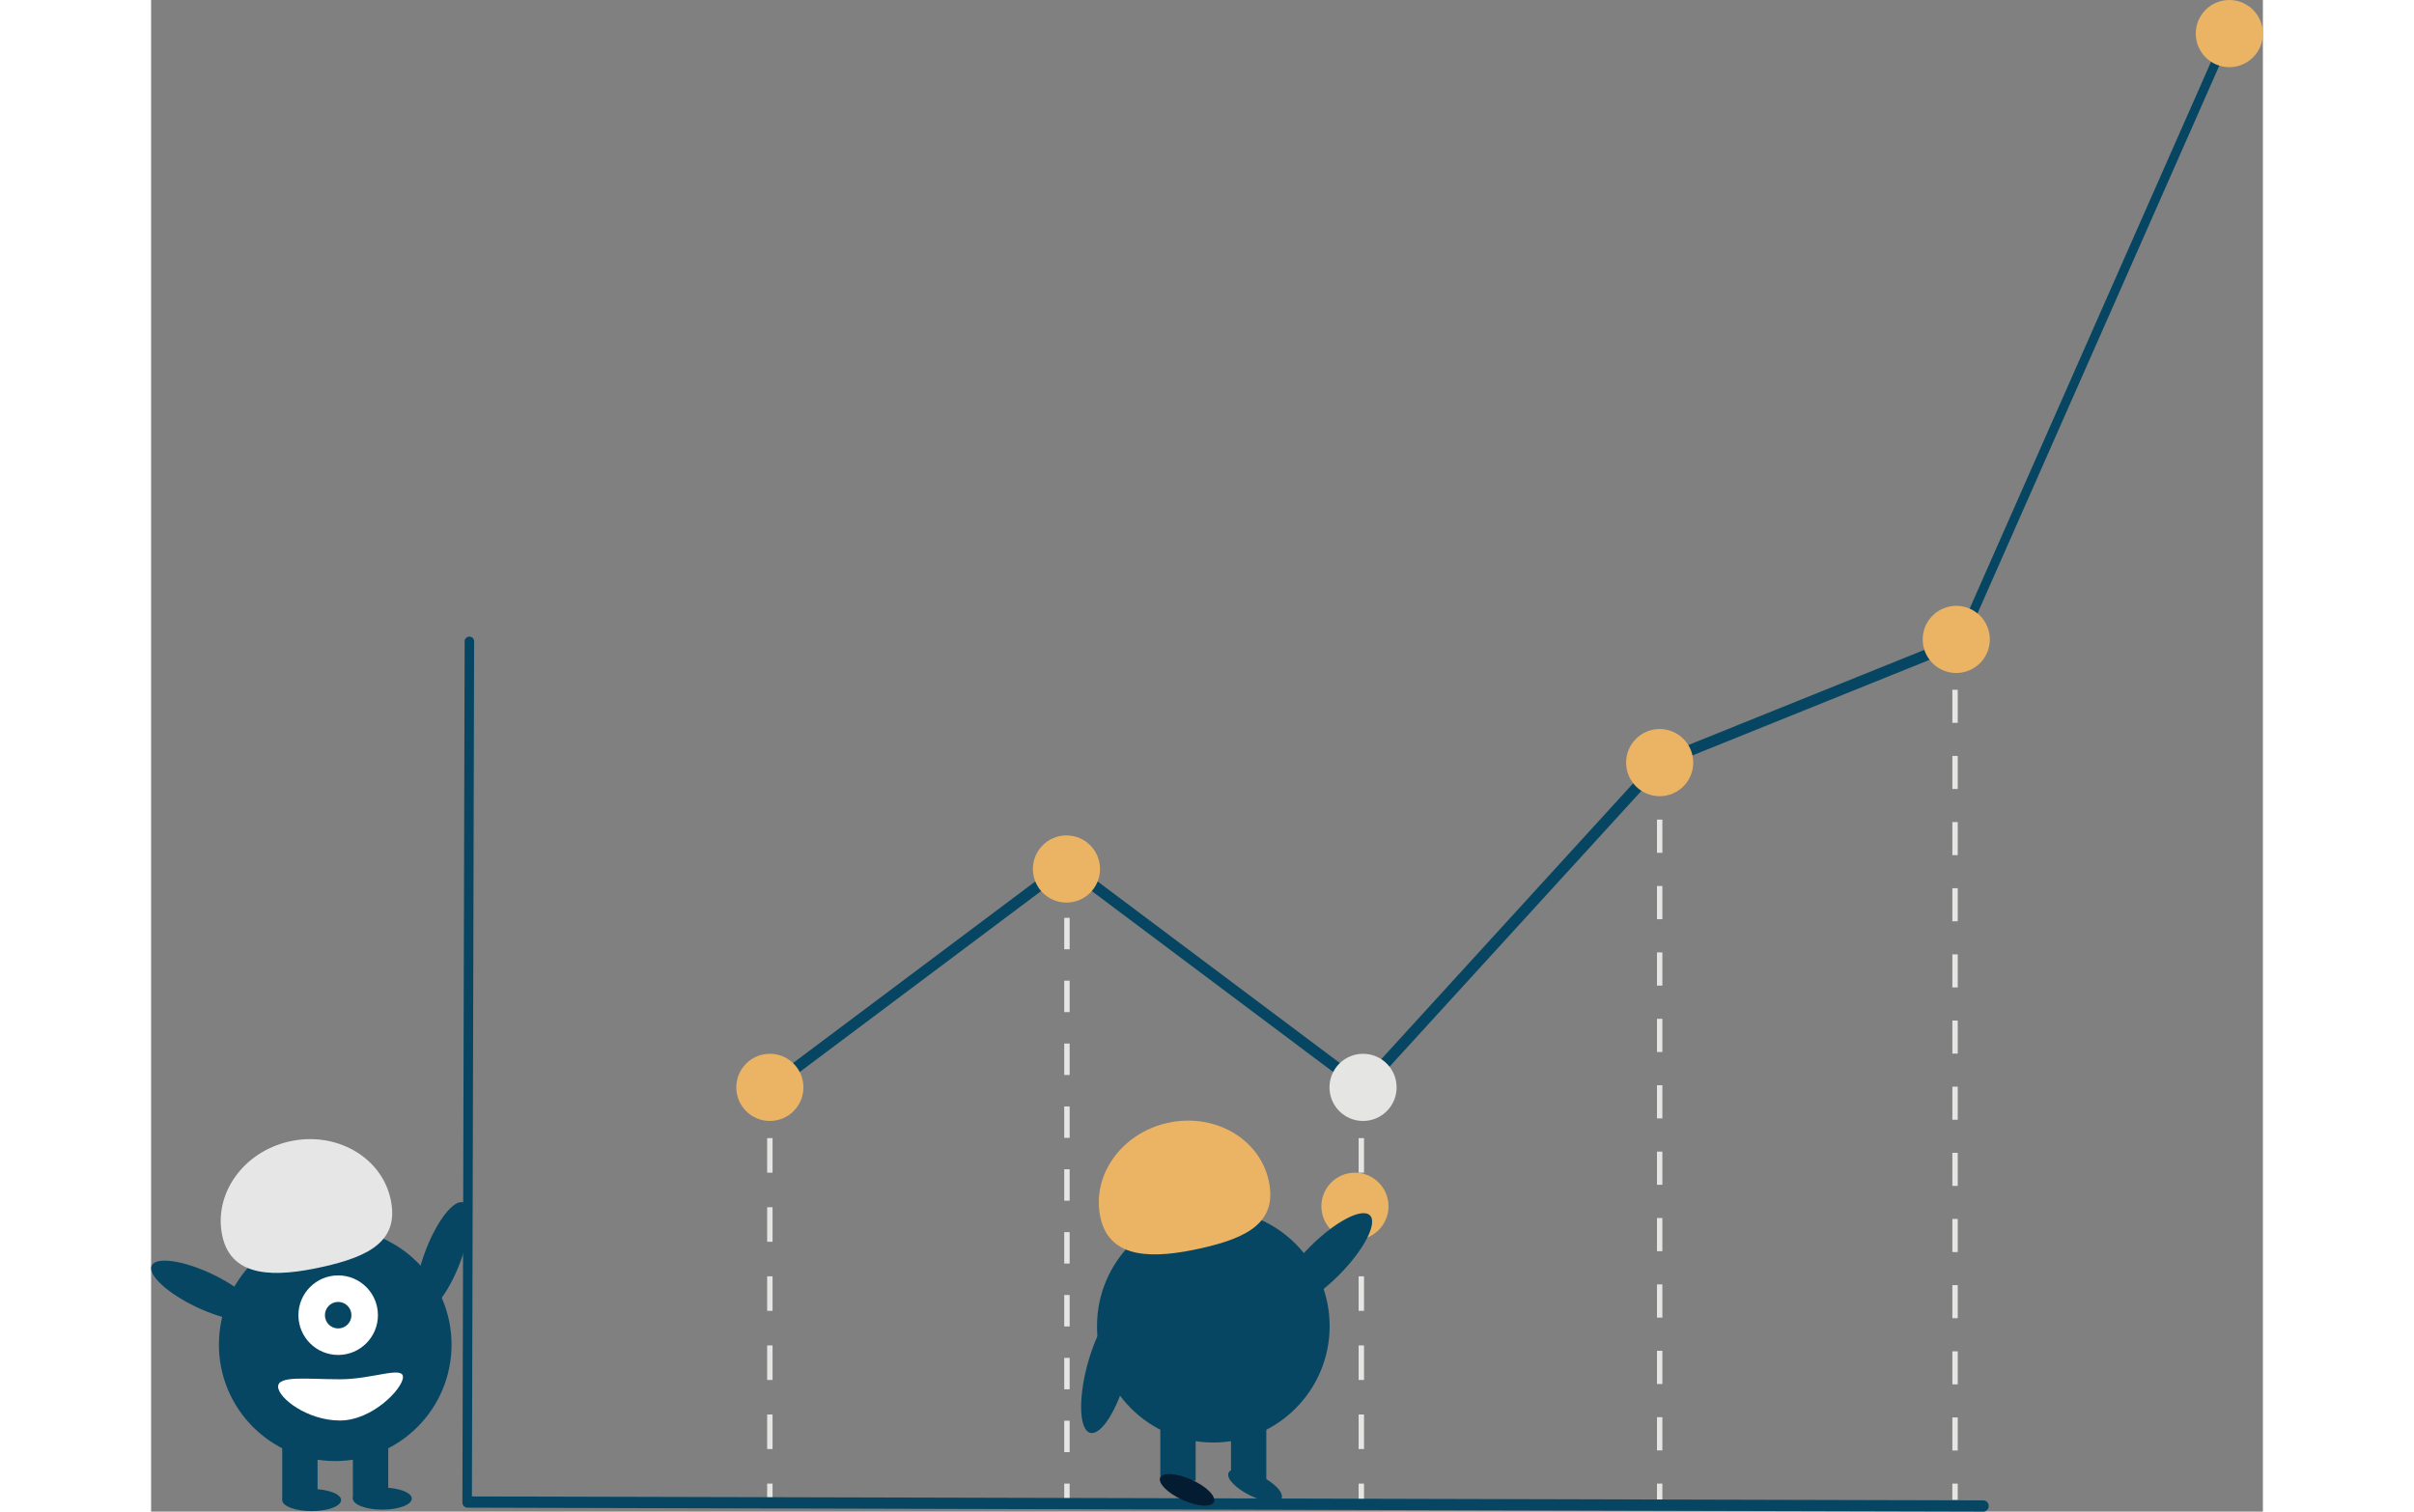<svg width="404" height="253
" viewBox="0 0 366 262" fill="none" xmlns="http://www.w3.org/2000/svg">
<rect x="0" y="0" width="366" height="262" fill="#808080" stroke="none"/>
<g clip-path="url(#clip0_31_1143)">
<path d="M107.707 188.47H106.771V191.28H107.707V188.47Z" fill="#E5E5E4"/>
<path d="M107.707 251.157H106.771V245.171H107.707V251.157ZM107.707 239.181H106.771V233.195H107.707V239.181ZM107.707 227.204H106.771V221.218H107.707V227.204ZM107.707 215.233H106.771V209.242H107.707V215.233ZM107.707 203.256H106.771V197.266H107.707V203.256Z" fill="#E5E5E4"/>
<path d="M107.707 257.148H106.771V259.958H107.707V257.148Z" fill="#E5E5E4"/>
<path d="M210.213 188.47H209.277V191.28H210.213V188.47Z" fill="#E5E5E4"/>
<path d="M210.213 251.157H209.277V245.171H210.213V251.157ZM210.213 239.181H209.277V233.195H210.213V239.181ZM210.213 227.204H209.277V221.218H210.213V227.204ZM210.213 215.233H209.277V209.242H210.213V215.233ZM210.213 203.256H209.277V197.266H210.213V203.256Z" fill="#E5E5E4"/>
<path d="M210.213 257.148H209.277V259.958H210.213V257.148Z" fill="#E5E5E4"/>
<path d="M261.921 133.496H260.985V136.307H261.921V133.496Z" fill="#E5E5E4"/>
<path d="M261.921 251.391H260.985V245.635H261.921V251.391ZM261.921 239.883H260.985V234.127H261.921V239.883ZM261.921 228.375H260.985V222.619H261.921V228.375ZM261.921 216.863H260.985V211.111H261.921V216.863ZM261.921 205.355H260.985V199.603H261.921V205.355ZM261.921 193.847H260.985V188.095H261.921V193.847ZM261.921 182.339H260.985V176.582H261.921V182.339ZM261.921 170.831H260.985V165.074H261.921V170.831ZM261.921 159.323H260.985V153.566H261.921V159.323ZM261.921 147.815H260.985V142.058H261.921V147.815Z" fill="#E5E5E4"/>
<path d="M261.921 257.148H260.985V259.958H261.921V257.148Z" fill="#E5E5E4"/>
<path d="M313.109 111.014H312.172V113.825H313.109V111.014Z" fill="#E5E5E4"/>
<path d="M313.113 251.41H312.177V245.677H313.113V251.41ZM313.113 239.944H312.177V234.221H313.113V239.944ZM313.113 228.478H312.177V222.745H313.113V228.478ZM313.113 217.012H312.177V211.27H313.113V217.012ZM313.113 205.547H312.177V199.814H313.113V205.547ZM313.113 194.081H312.177V188.348H313.113V194.081ZM313.113 182.615H312.177V176.882H313.113V182.615ZM313.113 171.149H312.177V165.416H313.113V171.149ZM313.113 159.683H312.177V153.95H313.113V159.683ZM313.113 148.217H312.177V142.485H313.113V148.217ZM313.113 136.752H312.177V131.019H313.113V136.752ZM313.113 125.286H312.177V119.553H313.113V125.286Z" fill="#E5E5E4"/>
<path d="M313.109 257.148H312.172V259.958H313.109V257.148Z" fill="#E5E5E4"/>
<path d="M159.194 150.826H158.258V153.637H159.194V150.826Z" fill="#E5E5E4"/>
<path d="M159.194 251.696H158.258V246.248H159.194V251.696ZM159.194 240.801H158.258V235.354H159.194V240.801ZM159.194 229.907H158.258V224.46H159.194V229.907ZM159.194 219.008H158.258V213.561H159.194V219.008ZM159.194 208.113H158.258V202.666H159.194V208.113ZM159.194 197.219H158.258V191.772H159.194V197.219ZM159.194 186.32H158.258V180.873H159.194V186.32ZM159.194 175.425H158.258V169.978H159.194V175.425ZM159.194 164.531H158.258V159.084H159.194V164.531Z" fill="#E5E5E4"/>
<path d="M159.194 257.148H158.258V259.958H159.194V257.148Z" fill="#E5E5E4"/>
<path d="M317.658 262L54.773 261.316C54.536 261.295 54.317 261.18 54.163 260.998C54.01 260.815 53.935 260.58 53.954 260.342L54.343 111.309C54.322 111.19 54.328 111.067 54.36 110.95C54.392 110.833 54.449 110.725 54.528 110.632C54.606 110.54 54.703 110.465 54.813 110.414C54.923 110.363 55.043 110.337 55.164 110.337C55.285 110.337 55.405 110.363 55.515 110.414C55.625 110.465 55.722 110.54 55.8 110.632C55.879 110.725 55.936 110.833 55.968 110.95C56 111.067 56.006 111.19 55.986 111.309L55.602 259.372L317.663 260.052C317.893 260.091 318.101 260.21 318.252 260.388C318.402 260.567 318.484 260.792 318.484 261.026C318.484 261.259 318.402 261.485 318.252 261.663C318.101 261.841 317.893 261.961 317.663 262H317.658Z" fill="#064663"/>
<path d="M359.306 9.425L357.859 8.785L313.222 109.916L314.669 110.555L359.306 9.425Z" fill="#064663"/>
<path d="M210.167 189.776L158.642 151.154L107.819 189.247L106.654 187.697L158.642 148.733L209.923 187.168L260.882 131.361L261.088 131.281L312.491 110.555L313.216 112.354L262.019 132.995L210.167 189.776Z" fill="#064663"/>
<path d="M107.239 194.292C110.452 194.292 113.057 191.685 113.057 188.47C113.057 185.254 110.452 182.648 107.239 182.648C104.025 182.648 101.421 185.254 101.421 188.47C101.421 191.685 104.025 194.292 107.239 194.292Z" fill="#EBB364"/>
<path d="M158.642 156.442C161.855 156.442 164.46 153.836 164.46 150.62C164.46 147.405 161.855 144.798 158.642 144.798C155.429 144.798 152.824 147.405 152.824 150.62C152.824 153.836 155.429 156.442 158.642 156.442Z" fill="#EBB364"/>
<path d="M210.045 194.292C213.258 194.292 215.863 191.685 215.863 188.47C215.863 185.254 213.258 182.648 210.045 182.648C206.832 182.648 204.227 185.254 204.227 188.47C204.227 191.685 206.832 194.292 210.045 194.292Z" fill="#E5E5E4"/>
<path d="M208.641 214.9C211.854 214.9 214.459 212.294 214.459 209.078C214.459 205.863 211.854 203.256 208.641 203.256C205.427 203.256 202.823 205.863 202.823 209.078C202.823 212.294 205.427 214.9 208.641 214.9Z" fill="#EBB364"/>
<path d="M261.453 138.002C264.666 138.002 267.271 135.396 267.271 132.18C267.271 128.965 264.666 126.358 261.453 126.358C258.239 126.358 255.635 128.965 255.635 132.18C255.635 135.396 258.239 138.002 261.453 138.002Z" fill="#EBB364"/>
<path d="M312.856 116.649C316.069 116.649 318.674 114.042 318.674 110.827C318.674 107.612 316.069 105.005 312.856 105.005C309.642 105.005 307.038 107.612 307.038 110.827C307.038 114.042 309.642 116.649 312.856 116.649Z" fill="#EBB364"/>
<path d="M360.182 11.644C363.395 11.644 366 9.037 366 5.822C366 2.607 363.395 0 360.182 0C356.969 0 354.364 2.607 354.364 5.822C354.364 9.037 356.969 11.644 360.182 11.644Z" fill="#EBB364"/>
<path d="M53.502 218.97C55.489 213.768 55.777 209.045 54.145 208.42C52.512 207.796 49.578 211.507 47.591 216.709C45.603 221.911 45.316 226.635 46.948 227.259C48.58 227.883 51.515 224.172 53.502 218.97Z" fill="#064663"/>
<path d="M31.913 253.237C43.047 253.237 52.072 244.205 52.072 233.064C52.072 221.923 43.047 212.891 31.913 212.891C20.779 212.891 11.753 221.923 11.753 233.064C11.753 244.205 20.779 253.237 31.913 253.237Z" fill="#064663"/>
<path d="M28.852 248.895H22.729V259.874H28.852V248.895Z" fill="#064663"/>
<path d="M41.096 248.895H34.974V259.874H41.096V248.895Z" fill="#064663"/>
<path d="M27.831 261.916C30.649 261.916 32.933 261.058 32.933 260C32.933 258.942 30.649 258.084 27.831 258.084C25.014 258.084 22.729 258.942 22.729 260C22.729 261.058 25.014 261.916 27.831 261.916Z" fill="#064663"/>
<path d="M40.081 261.663C42.898 261.663 45.182 260.805 45.182 259.747C45.182 258.689 42.898 257.831 40.081 257.831C37.263 257.831 34.979 258.689 34.979 259.747C34.979 260.805 37.263 261.663 40.081 261.663Z" fill="#064663"/>
<path d="M32.423 234.848C36.228 234.848 39.313 231.762 39.313 227.954C39.313 224.146 36.228 221.059 32.423 221.059C28.618 221.059 25.533 224.146 25.533 227.954C25.533 231.762 28.618 234.848 32.423 234.848Z" fill="white"/>
<path d="M32.423 230.253C33.692 230.253 34.721 229.224 34.721 227.954C34.721 226.684 33.692 225.654 32.423 225.654C31.154 225.654 30.125 226.684 30.125 227.954C30.125 229.224 31.154 230.253 32.423 230.253Z" fill="#064663"/>
<path d="M12.362 214.301C10.733 207.008 15.938 199.636 23.984 197.837C32.03 196.039 39.875 200.498 41.499 207.79C43.123 215.083 37.792 217.776 29.746 219.575C21.7 221.373 13.991 221.598 12.362 214.301Z" fill="#E7E6E6"/>
<path d="M18.317 228.005C19.066 226.425 15.597 223.21 10.568 220.824C5.539 218.437 0.855 217.784 0.106 219.364C-0.642 220.944 2.827 224.159 7.856 226.545C12.885 228.931 17.569 229.585 18.317 228.005Z" fill="#064663"/>
<path d="M22.013 240.338C22.013 242.314 27.092 246.211 32.732 246.211C38.372 246.211 43.652 240.651 43.652 238.68C43.652 236.708 38.367 239.064 32.732 239.064C27.096 239.064 22.013 238.366 22.013 240.338Z" fill="white"/>
<path d="M184.095 250.024C195.229 250.024 204.255 240.992 204.255 229.851C204.255 218.709 195.229 209.678 184.095 209.678C172.961 209.678 163.936 218.709 163.936 229.851C163.936 240.992 172.961 250.024 184.095 250.024Z" fill="#064663"/>
<path d="M181.034 245.682H174.912V256.66H181.034V245.682Z" fill="#064663"/>
<path d="M193.279 245.682H187.156V256.66H193.279V245.682Z" fill="#064663"/>
<path d="M184.198 260.328C184.634 259.364 182.906 257.641 180.339 256.479C177.772 255.317 175.337 255.156 174.902 256.12C174.466 257.084 176.194 258.807 178.761 259.969C181.328 261.131 183.763 261.292 184.198 260.328Z" fill="#041C32"/>
<path d="M195.918 259.713C196.38 258.762 194.699 256.992 192.164 255.76C189.63 254.528 187.201 254.302 186.739 255.253C186.277 256.205 187.957 257.975 190.492 259.207C193.027 260.438 195.456 260.665 195.918 259.713Z" fill="#064663"/>
<path d="M164.544 211.092C162.915 203.8 168.12 196.427 176.166 194.629C184.212 192.83 192.052 197.289 193.681 204.582C195.31 211.874 189.974 214.568 181.928 216.366C173.882 218.165 166.173 218.385 164.544 211.092Z" fill="#EBB364"/>
<path d="M205.818 221.052C210.184 216.68 212.611 212.025 211.239 210.654C209.868 209.282 205.217 211.714 200.852 216.086C196.486 220.457 194.059 225.112 195.431 226.484C196.802 227.855 201.453 225.423 205.818 221.052Z" fill="#064663"/>
<path d="M169.067 238.407C170.673 232.413 170.45 227.144 168.569 226.64C166.689 226.136 163.863 230.586 162.257 236.581C160.651 242.575 160.874 247.843 162.755 248.348C164.635 248.852 167.462 244.402 169.067 238.407Z" fill="#064663"/>
</g>
<defs>
<clipPath id="clip0_31_1143">
<rect width="366" height="262" fill="white"/>
</clipPath>
</defs>
</svg>
